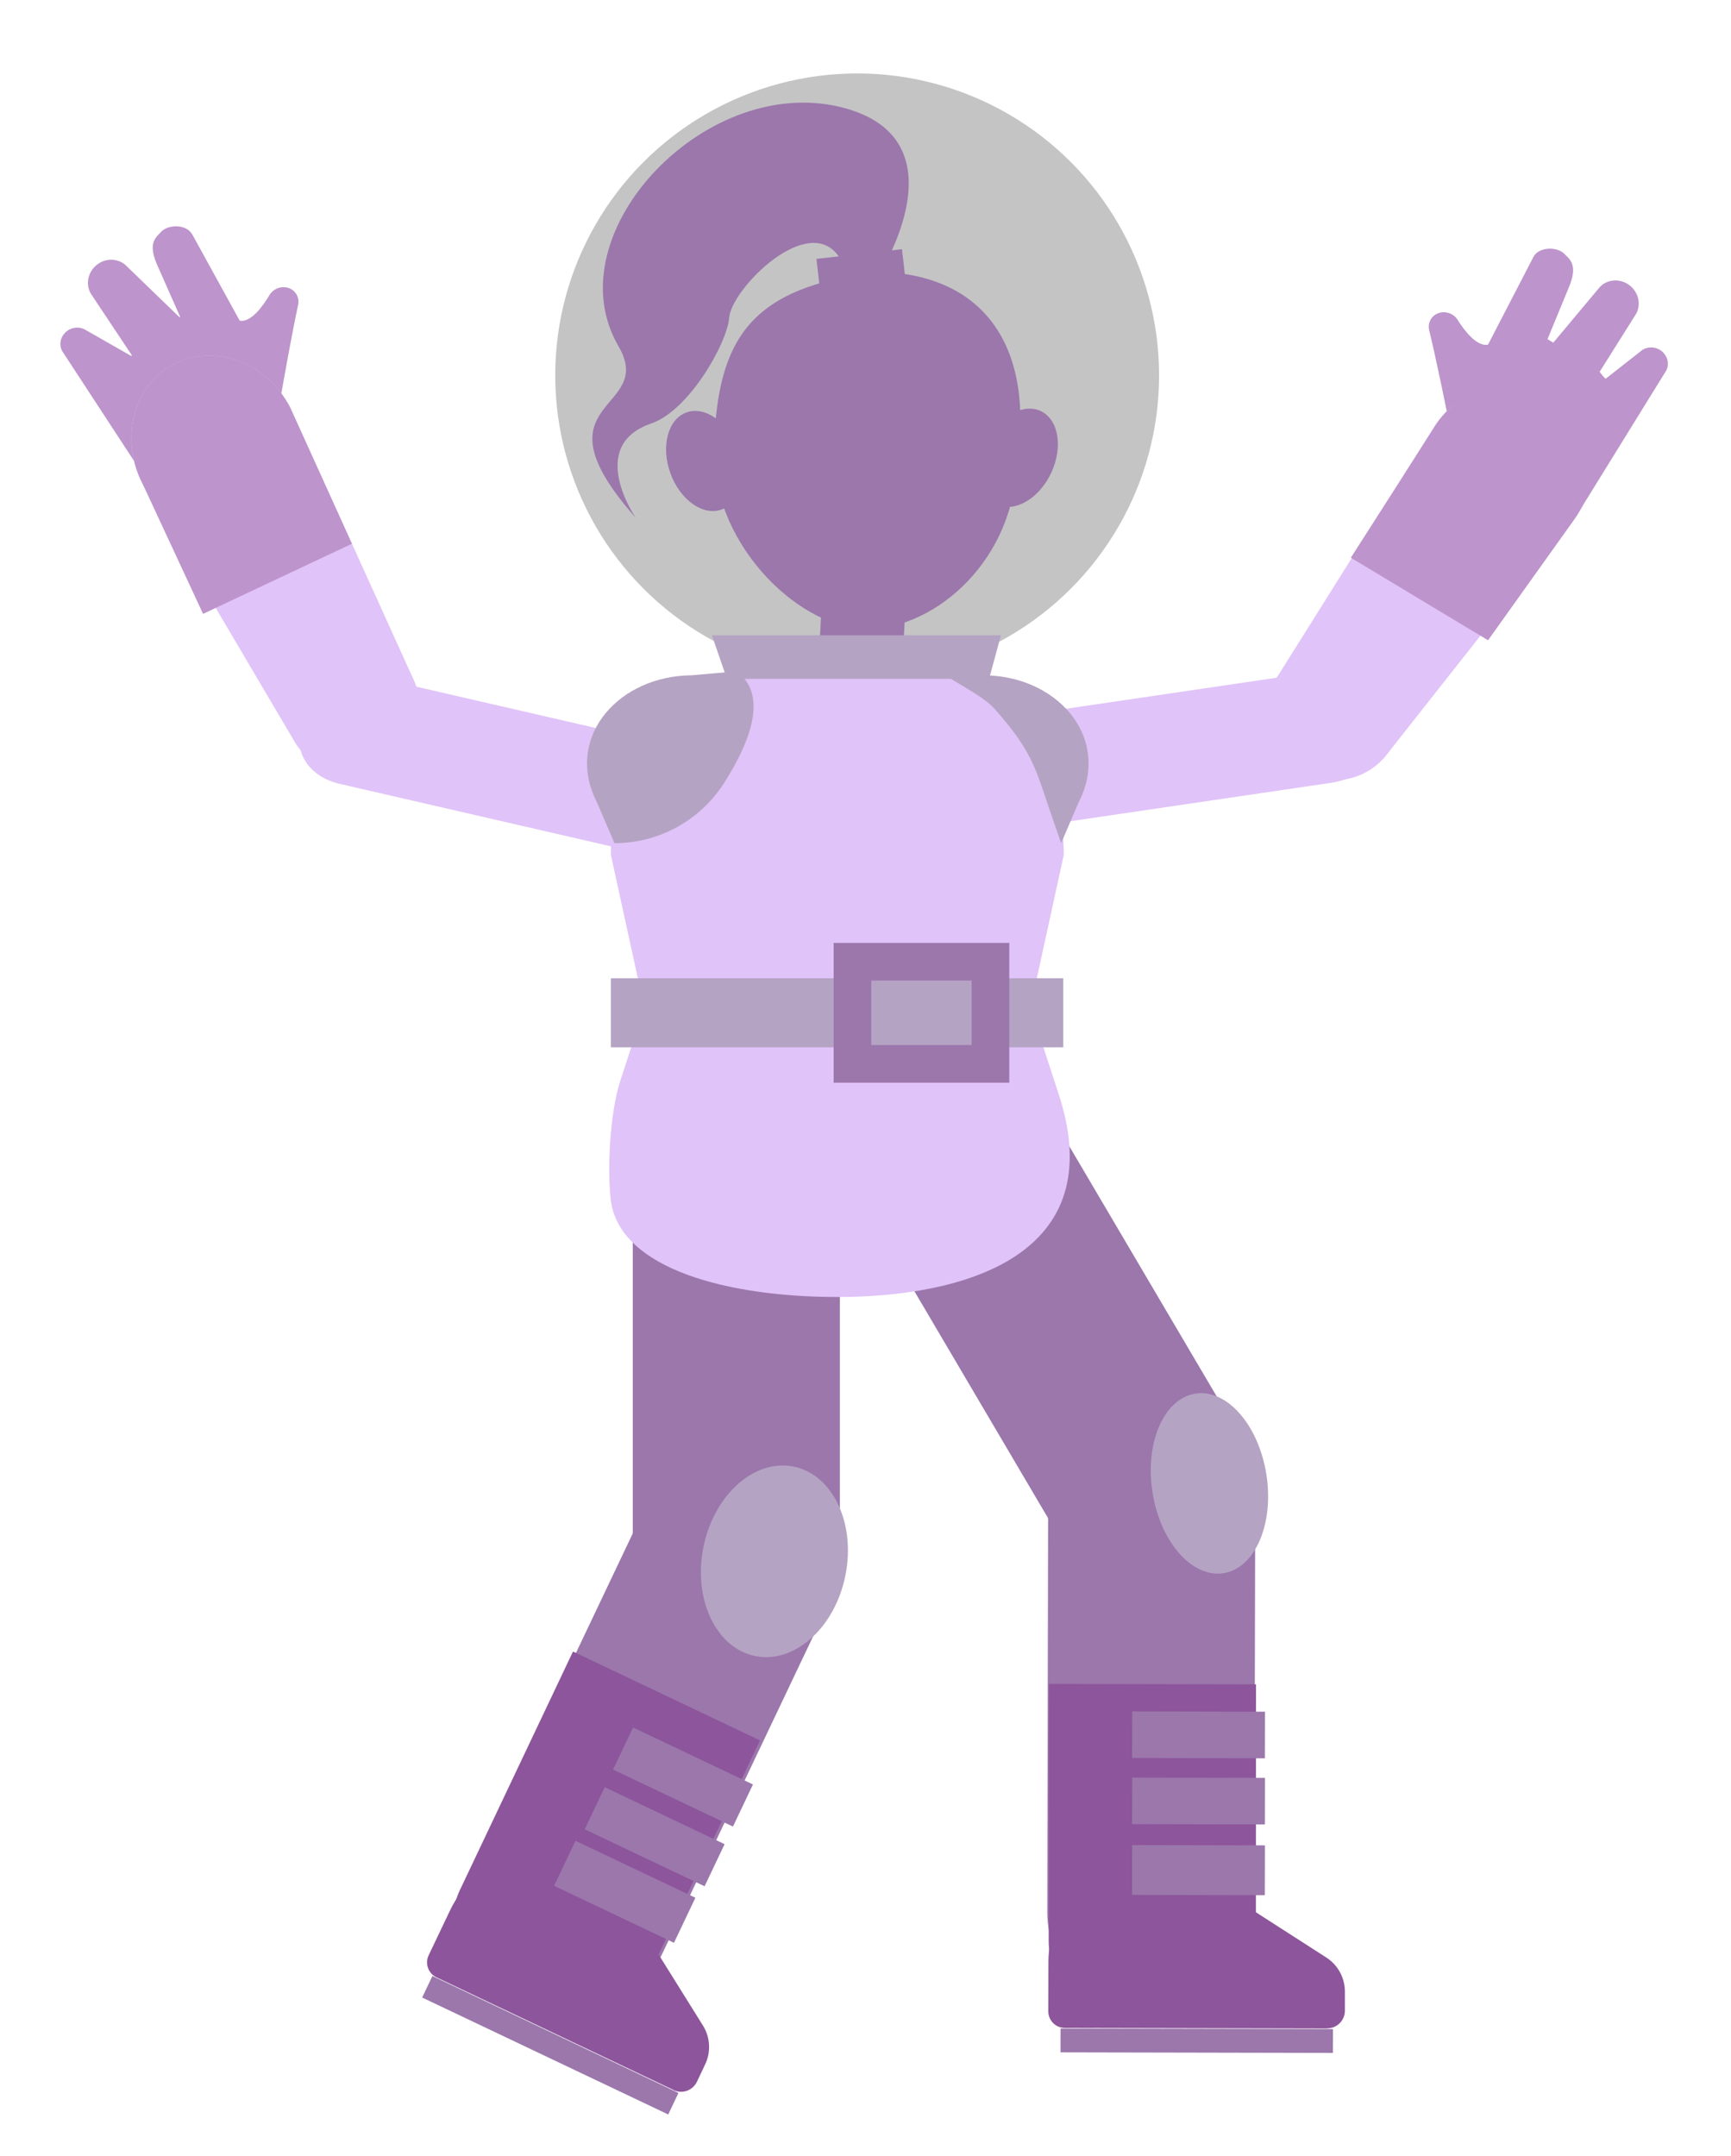 <?xml version="1.0" encoding="UTF-8"?><svg xmlns="http://www.w3.org/2000/svg" viewBox="0 0 275.94 343.68"><defs><style>.d{fill:#e0c3f8;}.e{stroke:#9b77ac;stroke-miterlimit:10;stroke-width:6px;}.e,.f{fill:none;}.g{fill:#8d559b;}.h{fill:#bd94cb;}.i{fill:#b5a3c3;}.j{fill:#9b77ac;}.k{fill:#c4c4c4;}</style></defs><g id="a"/><g id="b"><g id="c"><g><circle class="k" cx="136.64" cy="59.84" r="48.13"/><g><g><path class="j" d="M162.04,74.48c-.8,15.71-13.88,26.31-24.55,25.76-10.67-.54-24.47-14.02-23.67-29.73,.8-15.71,5.02-24.87,26.57-27.17,16.56,.55,24.68,12.01,21.66,31.13Z"/><rect class="j" x="130.73" y="96.82" width="13.36" height="9.53" transform="translate(5.34 -6.86) rotate(2.92)"/><ellipse class="j" cx="112.22" cy="73.5" rx="5.7" ry="8.23" transform="translate(-18.28 42.44) rotate(-19.84)"/><ellipse class="j" cx="162.41" cy="72.99" rx="8.23" ry="5.7" transform="translate(27.29 188.95) rotate(-64.84)"/></g><rect class="j" x="130.38" y="40.49" width="13.72" height="4.81" transform="translate(-3.97 15.78) rotate(-6.49)"/><path class="j" d="M140.38,43.35c.29-.56,12.83-20.73-5.36-26.01-21.97-6.38-46.96,19.76-36.43,37.85,6.15,10.57-14.19,8.23,2.74,27.34,0,0-7.93-11.46,2.49-15.02,6.04-2.07,12.11-12.84,12.42-16.86,.35-4.61,12.72-17.05,17.58-9.6,1.97,3.02,.43-3.61-.21,4.05l6.78-1.74Z"/></g><g><path class="h" d="M30.62,37.32l7.59,13.8c1.79,.33,3.68-2.28,4.75-4.08,.57-.96,1.71-1.44,2.79-1.2,1.28,.29,2.05,1.51,1.77,2.78-.91,4.13-2.4,12.54-2.83,14.99l2.3,4.43-23,9.46-14.1-21.57c-.48-.93-.3-2.07,.46-2.86,.88-.92,2.29-1.11,3.33-.45l7.19,4.1c.07,.06,.18-.03,.13-.11l-6.53-9.81c-.81-1.41-.51-3.21,.73-4.38h0c1.43-1.35,3.66-1.35,4.98,0l8.42,8.14,.11-.07-3.74-8.45c-.64-1.54-1.05-3.24,.15-4.49l.56-.59c1.23-1.29,4.14-1.15,4.92,.37Z"/><path class="h" d="M244.45,40.95l-7.24,13.99c-1.78,.37-3.74-2.19-4.86-3.96-.59-.94-1.75-1.4-2.82-1.13-1.27,.32-2.01,1.56-1.7,2.82,1.02,4.11,2.72,12.48,3.21,14.92l-2.19,4.49,23.24,8.87,13.55-21.92c.46-.94,.25-2.08-.53-2.85-.9-.9-2.32-1.05-3.34-.36l-5.8,4.55c-.07,.06-1-1.05-.95-1.13l5.8-9.22c.77-1.43,.43-3.22-.84-4.36h0c-1.46-1.31-3.7-1.26-4.97,.12l-7.4,8.85-.92-.56,3.52-8.55c.6-1.55,.97-3.26-.27-4.49l-.58-.57c-1.27-1.26-4.16-1.04-4.91,.49Z"/><path class="d" d="M54.14,124.96l44.19,10.18c5.36,1.23,11.52-1.44,13.77-5.98h0c2.25-4.54-.27-9.22-5.63-10.45l-44.19-10.18c-5.36-1.23-11.52,1.44-13.77,5.98h0c-2.25,4.54,.27,9.22,5.63,10.45Z"/><path class="d" d="M22.75,77.19l23.86,40.45c2.73,5.26,9.21,7.3,14.47,4.57h0c5.26-2.73,7.3-9.21,4.57-14.47l-19.39-42.77c-3.74-7.2-12.04-10.3-18.53-6.93h0c-6.49,3.37-8.72,11.94-4.98,19.14Z"/><path class="h" d="M56.1,86.68l-9.84-21.71c-3.74-7.19-12.04-10.3-18.53-6.93-4.6,2.39-7.06,7.4-6.76,12.68,.12,2.16,.7,4.37,1.79,6.46l9.61,20.68,23.74-11.18Z"/><path class="d" d="M212.3,124.78l-44.86,6.61c-5.44,.8-11.37-2.36-13.24-7.06h0c-1.88-4.7,1.01-9.17,6.45-9.97l44.86-6.61c5.44-.8,11.37,2.36,13.24,7.06h0c1.88,4.7-1.01,9.17-6.45,9.97Z"/><path class="d" d="M250.48,82.97l-29.07,36.88c-3.41,4.84-10.11,6-14.95,2.59h0c-4.84-3.41-6-10.11-2.59-14.95l24.95-39.78c4.67-6.63,13.31-8.59,19.29-4.38h0c5.98,4.21,7.04,13.01,2.37,19.64Z"/><rect class="j" x="149.75" y="159.64" width="33.01" height="96.95" rx="16.5" ry="16.5" transform="translate(-82.62 113.18) rotate(-30.5)"/><rect class="j" x="135.04" y="256.32" width="96.95" height="33.01" rx="16.5" ry="16.5" transform="translate(-89.69 455.77) rotate(-89.88)"/><rect class="j" x="100.87" y="164.45" width="33.01" height="96.95" rx="16.5" ry="16.5"/><g><g><path class="g" d="M211.57,323.38l-41.83-.09c-1.46,0-2.63-1.19-2.63-2.64l.02-7.98c.03-8.55,6.97-15.45,15.52-15.44l6.27,.02c4.17,0,9.85,3.22,11.23,7.57h0l11.28,7.25c1.85,1.19,2.96,3.24,2.96,5.43v3.06c0,1.55-1.27,2.81-2.82,2.8Z"/><rect class="j" x="188.87" y="303.61" width="3.8" height="43.43" transform="translate(-134.95 515.42) rotate(-89.88)"/></g><g><path class="g" d="M167.17,309.38l.04-40.93,33.01,.07-.02,41.14c0,5.84-4.25,10.61-9.6,10.8-4.25,.15-9.25,.09-13.54-.01-5.51-.14-9.9-5.05-9.89-11.06Z"/><rect class="j" x="187.34" y="276.52" width="7.43" height="21.16" transform="translate(-96.44 477.57) rotate(-89.88)"/><rect class="j" x="187.34" y="265.98" width="7.43" height="21.16" transform="translate(-85.9 467.05) rotate(-89.88)"/><rect class="j" x="187.06" y="287.55" width="7.95" height="21.16" transform="translate(-107.48 488.55) rotate(-89.88)"/></g></g><rect class="j" x="55.88" y="259.05" width="96.95" height="33.01" rx="16.5" ry="16.5" transform="translate(-189.31 251.53) rotate(-64.58)"/><g><path class="d" d="M133.48,206.77h0c-17.03,0-34.5-4.29-36.1-15.29-.62-5.29-.14-14.13,1.51-19.19l3.81-11.69-5.32-24.32c0-17.23,13.97-31.2,31.2-31.2h9.8c17.23,0,31.2,13.97,31.2,31.2l-5.32,24.32,4.36,13.4c8.92,26.32-15.21,32.77-35.15,32.77Z"/><path class="i" d="M97.95,134.42h0l-2.75-6.43c-5.18-9.98,2.76-19.65,13.99-20.3,.33-.02,.66-.03,.99-.03l7.26-.63h0c4.94,3.69,2.36,10.93-2.01,17.79-3.81,5.97-10.39,9.6-17.48,9.6Z"/><path class="i" d="M167.28,128.99l1.88,5.43,2.75-6.43c5.18-9.98-2.76-19.65-13.99-20.3-.33-.02-.66-.03-.99-.03l-9.14-1.15,1.88,.52c3.97,2.51,7.24,4.14,8.88,5.98,6.11,6.84,6.64,9.92,8.73,15.97Z"/><rect class="i" x="97.38" y="155.96" width="72.12" height="11"/><rect class="e" x="135.89" y="153.32" width="22" height="16.28"/></g><path class="h" d="M215.34,88.91l13.79-21.56c4.76-6.58,13.52-8.45,19.53-4.17,4.27,3.03,6.01,8.35,4.97,13.53-.43,2.13-1.32,4.22-2.7,6.14l-13.72,19.22-21.87-13.16Z"/><g><g><path class="g" d="M107.36,333.18l-37.78-17.95c-1.31-.62-1.87-2.2-1.25-3.51l3.43-7.2c3.68-7.71,12.91-10.99,20.63-7.33l5.66,2.7c3.77,1.79,7.53,7.13,6.91,11.65h0l7.1,11.38c1.16,1.86,1.3,4.19,.35,6.18l-1.31,2.77c-.67,1.4-2.34,2-3.74,1.33Z"/><rect class="j" x="85.83" y="304.34" width="3.8" height="43.43" transform="translate(-244.42 265.33) rotate(-64.58)"/></g><g><path class="g" d="M73.33,301.28l18.01-37.99,29.81,14.17-18.08,38.19c-2.57,5.42-8.5,8.04-13.42,5.93-3.91-1.68-8.41-3.86-12.23-5.8-4.92-2.48-6.74-8.92-4.09-14.5Z"/><rect class="j" x="100.64" y="282.22" width="7.43" height="21.16" transform="translate(-204.89 261.38) rotate(-64.58)"/><rect class="j" x="105.16" y="272.7" width="7.43" height="21.16" transform="translate(-193.71 260.03) rotate(-64.58)"/><rect class="j" x="95.61" y="291" width="7.95" height="21.16" transform="translate(-215.54 262.08) rotate(-64.58)"/></g></g><ellipse class="i" cx="192.8" cy="236.49" rx="9.19" ry="14.49" transform="translate(-34.34 32.75) rotate(-8.92)"/><ellipse class="i" cx="123.44" cy="248.89" rx="15.41" ry="11.54" transform="translate(-145.03 320.34) rotate(-78.52)"/></g><rect class="f" width="275.94" height="343.68"/><polygon class="i" points="157.67 108.23 115.88 108.23 113.48 101.27 159.56 101.27 157.67 108.23"/></g></g></g></svg>